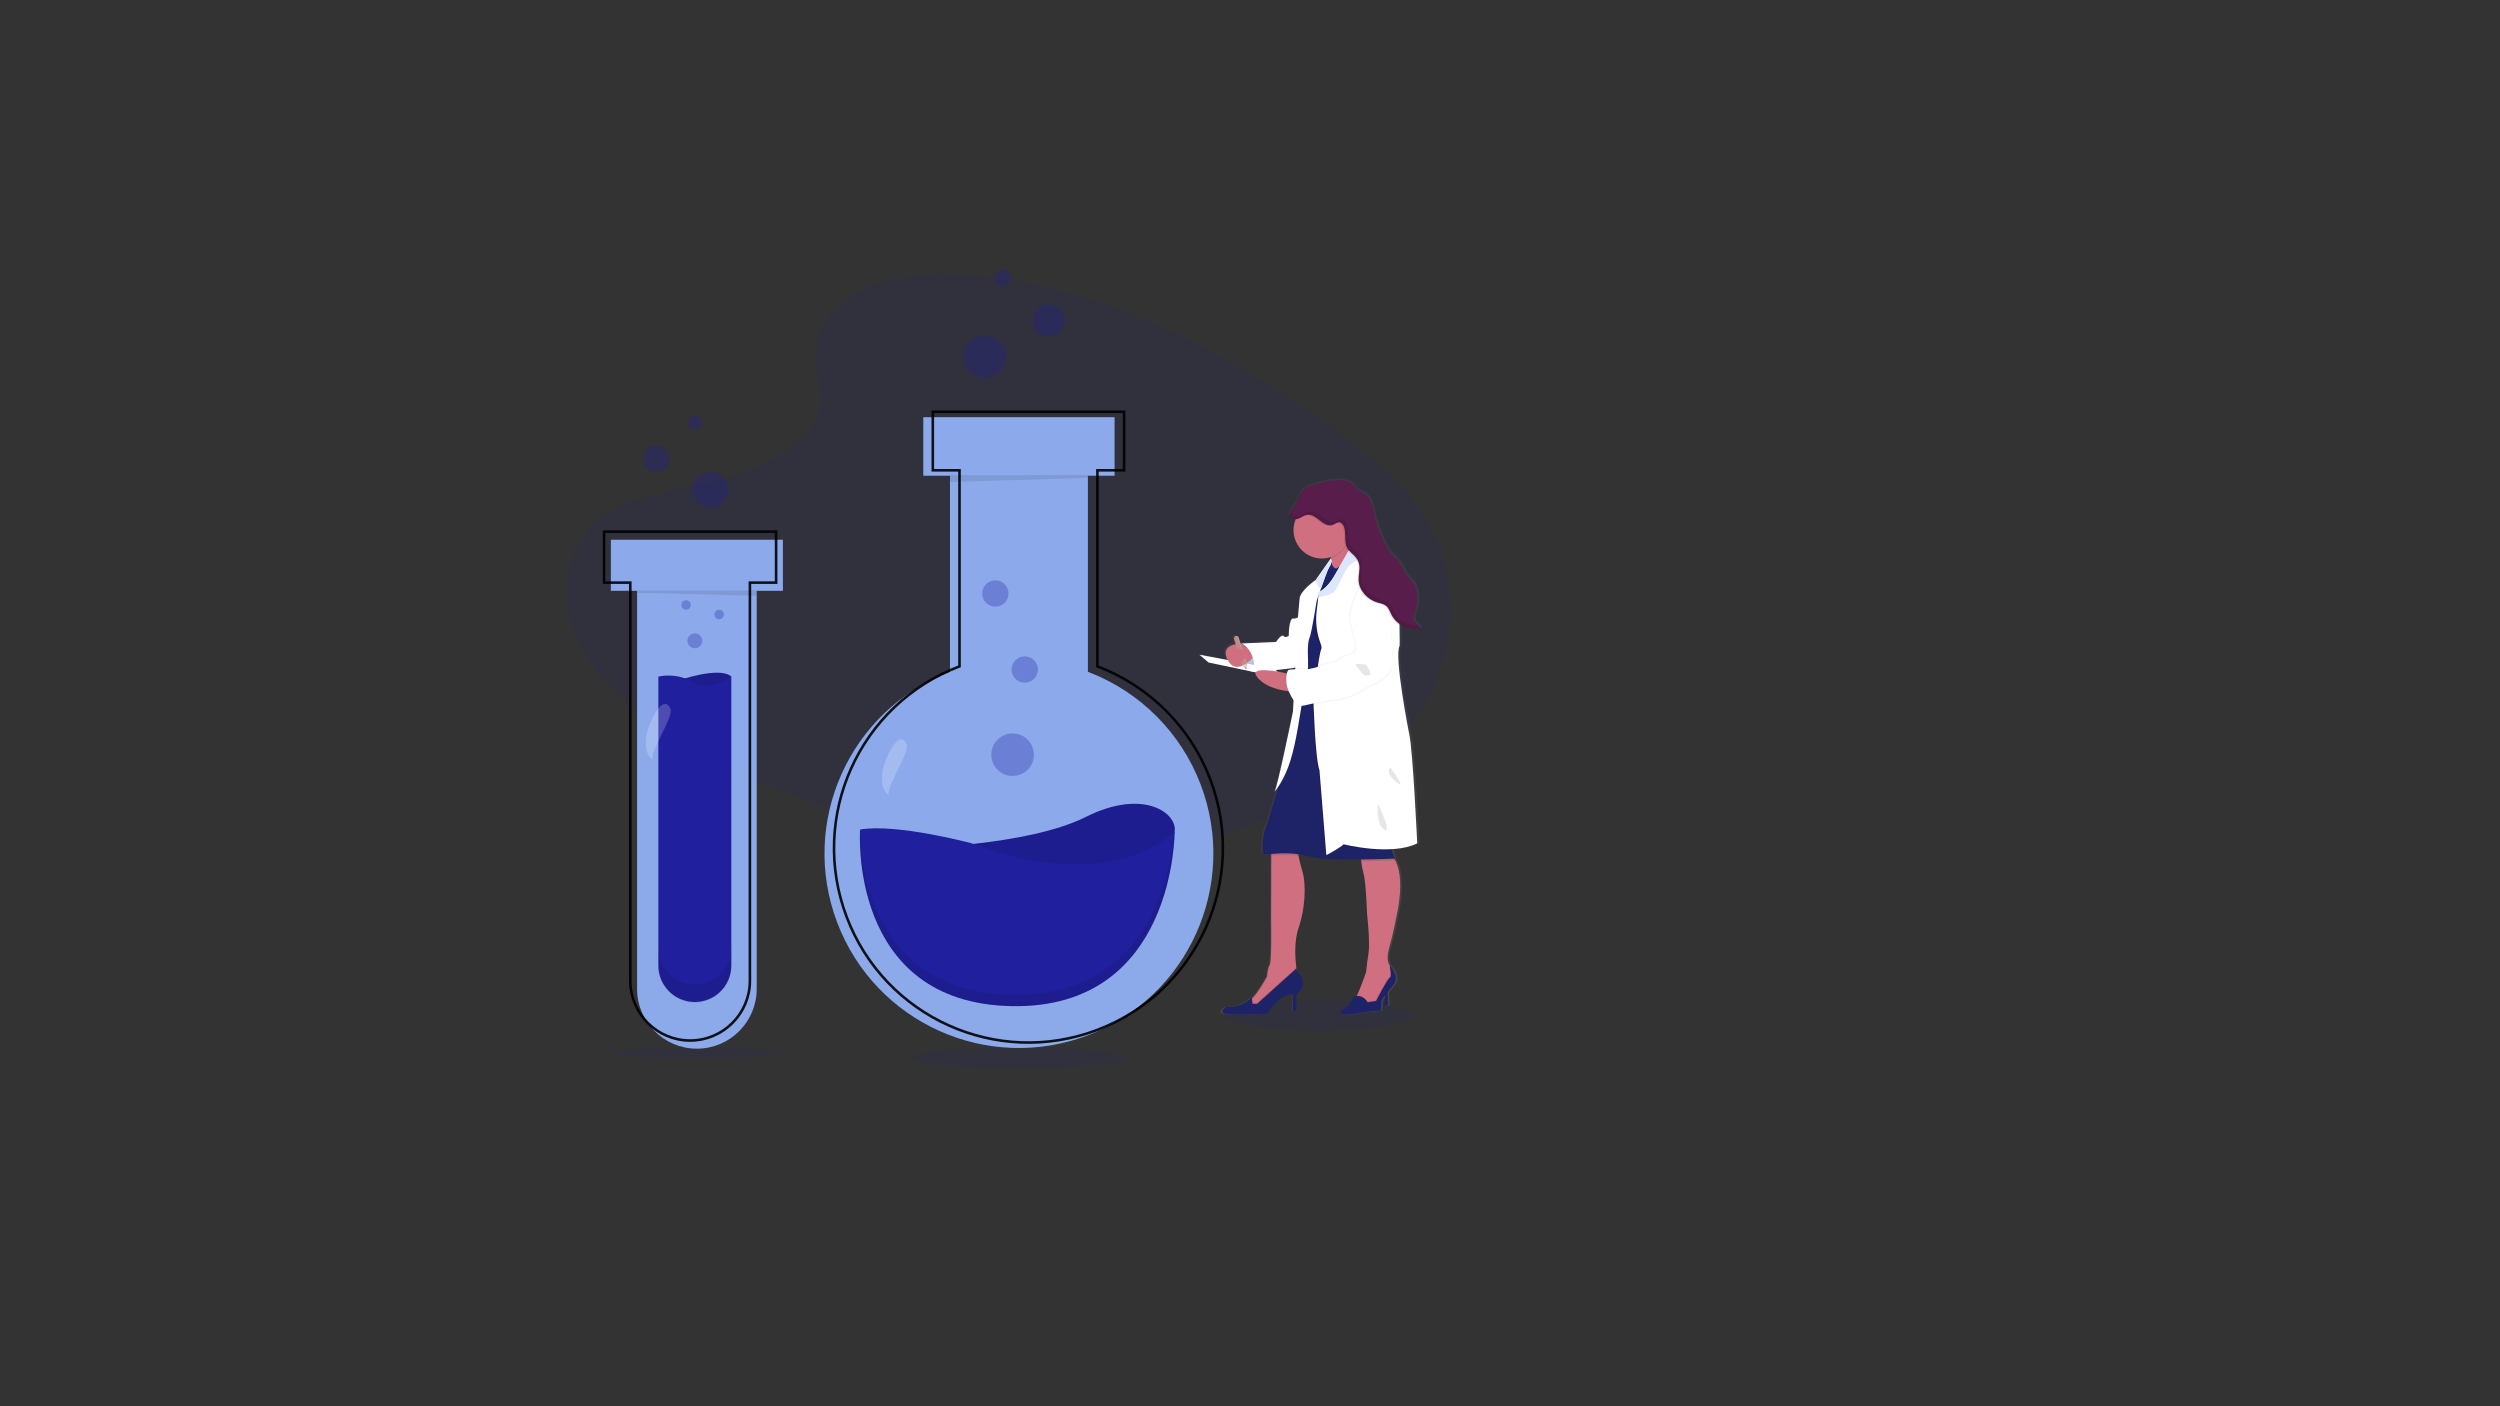 <?xml version="1.0" encoding="utf-8"?>
<!-- Generator: Adobe Illustrator 23.0.4, SVG Export Plug-In . SVG Version: 6.00 Build 0)  -->
<svg version="1.1" id="Layer_1" xmlns="http://www.w3.org/2000/svg" xmlns:xlink="http://www.w3.org/1999/xlink" x="0px" y="0px"
	 viewBox="0 0 1920 1080" style="enable-background:new 0 0 1920 1080;" xml:space="preserve">
<rect x="0" y="0" width="1920" height="1080" fill="#333333" stroke="none"/>
<style type="text/css">
	.st0{opacity:0.1;fill:#20209E;enable-background:new    ;}
	.st1{opacity:0.9;fill:#96B7FE;enable-background:new    ;}
	.st2{opacity:0.1;enable-background:new    ;}
	.st3{fill:#20209E;}
	.st4{opacity:0.3;fill:#20209E;enable-background:new    ;}
	.st5{opacity:0.2;fill:#FFFFFF;enable-background:new    ;}
	.st6{fill:#1D1D8E;}
	.st7{fill:url(#Path_17_1_);}
	.st8{fill:#1D2366;}
	.st9{fill:#CF6F80;}
	.st10{fill:#C7DAF5;}
	.st11{fill:#FFFFFF;}
	.st12{opacity:0.03;enable-background:new    ;}
	.st13{fill:#FFB0B1;}
	.st14{fill:#DCE7FF;}
	.st15{fill:#591D4B;}
	.st16{fill:#BE8B87;}
	.st17{opacity:0.1;fill:#FFFFFF;enable-background:new    ;}
	.st18{fill:#EFC8C4;}
	.st19{fill:#727A9C;}
	.st20{opacity:0.9;fill:none;stroke:#000000;stroke-width:2;enable-background:new    ;}
</style>
<g id="undraw_science_fqhl" transform="translate(-55.159)">
	<ellipse id="Ellipse_4" class="st0" cx="1067.8" cy="779.83" rx="72.81" ry="11.36"/>
	<ellipse id="Ellipse_5" class="st0" cx="837.4" cy="812.55" rx="81.81" ry="8.21"/>
	<ellipse id="Ellipse_6" class="st0" cx="589.53" cy="808.78" rx="62.1" ry="3.83"/>
	<path id="Path_4" class="st0" d="M699.79,234.01c23.03-20.5,59.2-24.71,92.1-23.07c103.37,5.13,196.68,55.04,277.4,111.5
		c29.22,20.43,57.99,42.46,76.96,70.6c38.64,57.28,27.16,136.64-26.53,183.84c-18.27,16.05-40.41,28.39-63.15,39.28
		c-40.42,19.41-84.04,34.98-129.91,39.43c-32.72,3.15-65.84,0.59-98.36-3.83c-90.87-12.33-180.07-39.59-254.83-86.19
		c-32.79-20.5-63.7-45.9-77.22-78.98c-13.52-33.08-4.86-75,28.62-94.58c13.85-8.1,30.41-11.76,46.61-15.19
		c23.86-5.05,48.1-10.04,69.64-20.32c22.24-10.61,48.57-31.14,44.16-54.63C680.58,276.65,676.78,254.51,699.79,234.01z"/>
	<path id="Path_5" class="st1" d="M890.66,515.94V365.38h20.5v-44.95H764.25v44.95h20.5v150.57
		c-77.09,29.24-115.88,115.45-86.63,192.54s115.45,115.88,192.54,86.63s115.88-115.45,86.63-192.54
		c-15.15-39.93-46.67-71.46-86.6-86.62L890.66,515.94z"/>
	<path id="Path_812" class="st2" d="M784.72,364.91h105.94v2.03l-105.94,3.27V364.91z"/>
	<path id="Path_6" class="st3" d="M754.2,651.51c0,0,89.9-1.58,134.84-24.08s70.63-2.41,68.22,11.24s-15.24,40.12-66.61,43.37
		S754.2,651.51,754.2,651.51z"/>
	<path id="Path_7" class="st2" d="M754.2,651.51c0,0,89.9-1.58,134.84-24.08s70.63-2.41,68.22,11.24s-15.24,40.12-66.61,43.37
		S754.2,651.51,754.2,651.51z"/>
	<path id="Path_8" class="st3" d="M715.7,637.08c0,0-9.6,133.23,116.36,135.63s125.2-134.06,125.2-134.06s-46.53,50.55-156.5,8.82
		C800.77,647.52,743.79,632.27,715.7,637.08z"/>
	<path id="Path_9" class="st2" d="M956.86,639.14c-2.52,30.69-18.83,126.76-124.74,124.73c-103.82-1.96-115.58-92.73-116.5-124.66
		c-0.58,17.14-0.06,131.26,116.48,133.49c126,2.37,125.2-134.06,125.2-134.06S957.14,638.85,956.86,639.14z"/>
	<circle id="Ellipse_7" class="st4" cx="832.83" cy="579.6" r="16.35"/>
	<circle id="Ellipse_8" class="st4" cx="842.17" cy="514.2" r="10.12"/>
	<circle id="Ellipse_9" class="st4" cx="819.59" cy="455.81" r="10.12"/>
	<path id="Path_10" class="st5" d="M732.91,592.21c-0.87,6.89-0.69,15.52,5.46,18.74c-5.16-2.7,16.01-33.28,13-39.52
		C744.95,558.09,733.7,585.8,732.91,592.21z"/>
	<circle id="Ellipse_10" class="st4" cx="811.42" cy="274.04" r="16.35"/>
	<circle id="Ellipse_11" class="st4" cx="860.46" cy="246.01" r="12.15"/>
	<circle id="Ellipse_12" class="st4" cx="825.43" cy="213.32" r="6.32"/>
	<path id="Path_11" class="st1" d="M656.42,414.54H524.31v39.18h20.13v305.7c-0.01,25.37,20.54,45.94,45.91,45.96
		c25.37,0.01,45.94-20.54,45.96-45.91c0-0.02,0-0.03,0-0.05v-305.7h20.12L656.42,414.54z"/>
	<path id="Path_12" class="st6" d="M575.04,522.98c0,0,32.69-11.68,41.79-3.38c0,0-13.24,19.46-25.43,18.68
		C579.22,537.51,575.04,522.98,575.04,522.98z"/>
	<path id="Path_14" class="st3" d="M616.82,519.64V741.5c0,15.48-12.55,28.03-28.03,28.03l0,0l0,0c-15.48,0-28.02-12.55-28.02-28.03
		V519.64c0,0,13.49-3.64,26.2,4.16S616.82,519.64,616.82,519.64z"/>
	<path id="Path_777" class="st2" d="M544.42,453.47h91.86v4.07l-91.86-2.27V453.47z"/>
	<path id="Path_15" class="st2" d="M588.8,756.04L588.8,756.04c-15.48,0-28.03-12.55-28.03-28.03c0,0,0,0,0-0.01v14.01
		c0,15.48,12.55,28.03,28.03,28.03l0,0c15.48,0,28.03-12.55,28.03-28.03v-14.01C616.83,743.48,604.28,756.03,588.8,756.04
		C588.8,756.04,588.8,756.04,588.8,756.04z"/>
	<circle id="Ellipse_13" class="st4" cx="588.8" cy="492.14" r="5.71"/>
	<circle id="Ellipse_14" class="st4" cx="607.49" cy="471.89" r="3.63"/>
	<circle id="Ellipse_15" class="st4" cx="582.05" cy="464.63" r="3.63"/>
	<path id="Path_16" class="st5" d="M551.54,564.96c-0.87,6.89-0.69,15.52,5.46,18.74c-5.17-2.7,16.01-33.27,13-39.52
		C563.56,530.86,552.33,558.57,551.54,564.96z"/>
	<circle id="Ellipse_16" class="st4" cx="600.65" cy="376.15" r="13.87"/>
	<circle id="Ellipse_17" class="st4" cx="559.04" cy="352.36" r="10.31"/>
	<circle id="Ellipse_18" class="st4" cx="588.76" cy="324.62" r="5.36"/>
	
		<linearGradient id="Path_17_1_" gradientUnits="userSpaceOnUse" x1="55.909" y1="1080.068" x2="55.909" y2="1081.068" gradientTransform="matrix(173.272 0 0 -411.953 -8626.181 445716.281)">
		<stop  offset="0" style="stop-color:#808080;stop-opacity:0.251"/>
		<stop  offset="0.54" style="stop-color:#808080;stop-opacity:0.122"/>
		<stop  offset="1" style="stop-color:#808080;stop-opacity:0.102"/>
	</linearGradient>
	<path id="Path_17" class="st7" d="M1139.06,562.89c0,0-12.1-60.2-7.48-67.69c0,0,0.17-6.96-0.11-15.83v-1.02
		c0.81,0.55,1.66,1.05,2.54,1.48c4.27,2.2,9.17,2.83,13.85,1.79l-3.68-4.08c-0.97-0.89-1.66-2.04-1.99-3.32
		c-0.05-1.24,0.22-2.48,0.79-3.59c3.48-8.79,3.69-19.86-3.04-26.57c-5.66-5.65-7.05-12.93-13.17-18.08
		c-4.49-3.78-6.96-9.31-9.3-14.65c-2.1-4.47-3.8-9.11-5.09-13.88c-0.88-3.75-1.23-7.62-2.45-11.28c-1.21-3.66-3.47-7.21-7.01-8.85
		c-1.31-0.46-2.59-1.02-3.81-1.69c-1.51-1.02-2.42-2.67-3.51-4.12c-5.52-7.34-24.13-3.02-32.93-0.04c-2.39,0.75-4.6,1.97-6.51,3.6
		l0.08-0.13l0.22-0.32c-0.96,0.78-1.79,1.7-2.46,2.74c-1.29,2.04-1.82,4.42-2.89,6.57c-1.29,2.6-8.47,9.86-5.39,12.79
		c0.21,0.2,0.45,0.36,0.72,0.47c1.15,0.47,2.41,0.6,3.64,0.36c-0.05,0.1-0.09,0.2-0.13,0.31c-1.05,2.58-1.58,5.34-1.58,8.13
		c0.11,12.15,10.04,21.91,22.19,21.8c2.31,0,4.6-0.35,6.8-1.04c0.06,0.28,0.1,0.55,0.15,0.83c-0.01,0.12,0.01,0.23,0.06,0.34l0,0
		l-0.39,0.54l-0.06-0.1l-11.51,16.09c-1.76,1.23-11.89,8.56-12.44,14.06c-0.6,6.02-1.2,13.07-1.2,13.07l-0.08,1.51
		c-1.02,0.85-2.35,1.21-3.66,0.99c-3.59-0.59-3.59,13.22-3.59,13.22s-2.37,2.2-4.03,0.29c-1.66-1.91-5.98,4.55-5.98,4.55l-27.2,1.17
		h-0.62l-1.47-4.54c-0.33-0.98-1.38-1.51-2.37-1.21c-0.12,0.03-0.23,0.08-0.33,0.13l-0.09,0.06c-0.07,0.04-0.13,0.08-0.19,0.13
		c-0.04,0.02-0.07,0.05-0.1,0.09c-0.05,0.05-0.1,0.1-0.15,0.15c-0.03,0.03-0.05,0.07-0.08,0.1l-0.05,0.05l0,0
		c-0.34,0.47-0.44,1.08-0.27,1.64l1.26,3.9c-5.24,1.06-10.61,4.03-6.24,12.23l-22.17-4.09l7.18,6.02l37.06,7.65
		c-0.49,0.88-0.17,2.15,1.36,3.94c6.58,7.74,18.62,9.84,23.45,10.39c1.27,2.85,2.86,5.54,4.73,8.04l-0.43,7.71
		c0,0-12.24,58.82-14.49,61.81c1.11-1.29,2.13-2.66,3.04-4.1c-3.56,12.09-8.52,28.63-9.83,31.11c-2.1,3.94-4.04,19.97-1.65,21
		c0.75,0.32,2.82,0.17,5.81-0.06v1.33l-0.14,50.27c0,0,0.6,30.84-1.05,33.77c-1.65,2.93-2.09,9.1-2.09,9.1s-6.61,12.17-11.83,17.06
		l-0.12,0.1l-0.17-1.15c0,0-6.31,7.93-20.17,7.49c0,0-8.37,5.43,4.04,5.72s28.24-0.44,28.24-0.44s11.04-16.88,20.32-14.68v12.78
		h2.84v-12.88c2.66-1.75,4.48-4.52,5.05-7.66c0.5-3.25-0.76-6.51-3.3-8.59c-1.14-1.03-1.79-2.49-1.81-4.02l-0.1,0.09
		c-0.02-0.26-0.05-0.53-0.1-0.79c-0.79-6.61-1.82-20.2,1.77-30.28c4.93-13.81,6.43-33.03,2.84-44.49c-1.16-3.66-2.1-7.38-2.84-11.14
		c-0.09-0.48-0.17-0.93-0.24-1.36c2.46,0.33,4.89,0.83,7.28,1.49c8.33,2.29,26.52,2.71,42.05,2.59c0.04,0.43,0.09,0.87,0.13,1.32
		c0.28,3.1,0.87,6.16,1.75,9.15c1.94,5.88,2.84,31.72,2.84,31.72s2.52,21.25,1.14,29.91c-0.79,4.81-1.45,9.64-1.89,14.49v0.09
		c0,0-4.12,11.74-7.1,18.14c-0.08,0.17-0.15,0.32-0.23,0.48c-0.81,0.07-1.6,0.25-2.37,0.51c0,0-4.03,8.08-8.07,9.4
		s-2.69,5.72,6.43,4.11c9.12-1.62,22.87-2.93,22.87-2.93l0.6-8.22l2.8-3.5l-0.71,8.2l2.99-0.58l-0.39-9.98l4.58-5.73
		c0,0,5.52-4.92-2.69-14.6v0.2c-0.09-0.14-0.17-0.28-0.27-0.42v-0.05c-1.36-2.11-2.44-6.05-0.46-13.03
		c3.59-12.62,5.68-24.08,5.68-24.08s8.02-30.68-1.62-45.21h0.43c-0.99-2.04-1.69-4.21-2.08-6.45c-0.05-0.27-0.09-0.54-0.13-0.79
		c7.1-0.41,14.14-1.7,19.84-4.48C1145.33,647.33,1141.9,574.49,1139.06,562.89z M1048.5,512.11v0.14l-1.47,0.07L1048.5,512.11z
		 M1043.48,512.81c-0.24,0.05-0.47,0.16-0.66,0.32c-0.63,0.89-1.02,1.93-1.15,3.01l-2.29-0.52c0,0-1.58-0.34-3.94-0.72l-1.1-1.1
		C1037.39,513.52,1040.51,513.17,1043.48,512.81L1043.48,512.81z"/>
	<path id="Path_18" class="st8" d="M1119.15,762.12l-0.88,10.39l2.93-0.59l-0.44-11.26L1119.15,762.12z"/>
	<path id="Path_19" class="st9" d="M1052.42,712.81c-3.53,10.04-2.52,23.59-1.73,30.18c0.29,2.44,0.56,3.94,0.56,3.94
		s-5.27,12-5.71,12.44c-0.44,0.44-15.52,9.64-15.52,9.64l-10.53,6.15c0,0-10.68-4.68-5.52-6.31c1.05-0.42,1.99-1.06,2.76-1.89
		c5.11-4.87,11.58-16.99,11.58-16.99s0.43-6.14,2.04-9.07c1.61-2.92,1.03-33.66,1.03-33.66l0.13-50.1v-6.53l20.04,0.15
		c0.13,2.22,0.42,4.42,0.87,6.6c0.72,3.75,1.65,7.46,2.79,11.1C1058.71,679.9,1057.25,699.05,1052.42,712.81z"/>
	<path id="Path_20" class="st2" d="M1051.25,746.93c0,0-5.27,12-5.71,12.44c-0.44,0.44-15.51,9.64-15.51,9.64l-10.53,6.14
		c0,0-10.68-4.68-5.52-6.31c1.05-0.42,1.99-1.06,2.76-1.89l0.46,3.2l3.52-0.15l29.99-27.02
		C1050.98,745.42,1051.25,746.93,1051.25,746.93z"/>
	<path id="Path_21" class="st8" d="M1050.89,743.68l-30.22,27.22l-3.52,0.14l-0.73-5.12c0,0-6.15,7.89-19.76,7.46
		c0,0-8.19,5.42,3.94,5.71s27.66-0.44,27.66-0.44s10.83-16.83,19.9-14.63v12.73h2.78v-12.88c2.62-1.76,4.4-4.52,4.94-7.63
		c0.49-3.22-0.73-6.47-3.23-8.56C1051.54,746.65,1050.9,745.2,1050.89,743.68L1050.89,743.68z"/>
	<path id="Path_22" class="st9" d="M1121.93,728.46c-1.95,6.96-0.88,10.88,0.44,12.99v0.05c1.72,2.61,2.92,5.52,3.52,8.59l0.13,0.66
		l-13.75,20.05l-7.46,2.93c0,0-12-4.09-9.81-5.27c0.55-0.29,1.41-1.81,2.37-3.94c2.94-6.31,6.98-18.03,6.98-18.03v-0.1
		c0.42-4.83,1.1-9.64,1.84-14.44c1.34-8.62-1.12-29.8-1.12-29.8s-0.88-25.75-2.78-31.61c-0.86-2.98-1.43-6.03-1.71-9.12
		c-0.39-3.68-0.48-6.69-0.48-6.69s7.89-10.98,22.39,0.88c1.15,0.95,2.17,2.06,3.02,3.28c10.01,14.19,1.96,45.59,1.96,45.59
		S1125.44,715.89,1121.93,728.46z"/>
	<path id="Path_23" class="st2" d="M1126.02,750.71l-13.75,20.05l-7.46,2.93c0,0-12-4.09-9.81-5.27c0.55-0.29,1.41-1.81,2.37-3.94
		c5.08,0,7.71,4.79,7.71,4.79l6.43-1.02c0,0,8.49-16.69,10.39-17.7s0.29-7.62,0.29-7.62v-1.68l0.15,0.18v0.05
		c1.73,2.61,2.94,5.53,3.54,8.61L1126.02,750.71z"/>
	<path id="Path_24" class="st8" d="M1105.54,769.73c0,0-3.66-6.73-10.68-4.24c0,0-3.94,8.05-7.89,9.37s-2.63,5.7,6.31,4.09
		s22.39-2.93,22.39-2.93l0.58-8.19l9.07-11.56c0,0,5.42-4.9-2.63-14.56v1.68c0,0,1.58,6.59-0.29,7.61s-10.39,17.7-10.39,17.7
		L1105.54,769.73z"/>
	<path id="Path_25" class="st2" d="M1051.54,650.77c0.13,2.22,0.42,4.42,0.87,6.6c-6.94-0.87-13.97-0.94-20.93-0.22v-6.53
		L1051.54,650.77z"/>
	<path id="Path_26" class="st2" d="M1126.31,660.72c0,0-11.73,0.57-25.71,0.69c-0.39-3.68-0.48-6.69-0.48-6.69
		s7.89-10.98,22.39,0.88c1.15,0.95,2.17,2.06,3.02,3.29C1125.76,659.5,1126.02,660.12,1126.31,660.72z"/>
	<path id="Path_27" class="st8" d="M1126.32,659.4c0,0-51.36,2.48-67.03-1.9c-15.67-4.38-31.16-0.59-33.51-1.62
		c-2.34-1.03-0.43-16.97,1.58-20.92c2.01-3.95,13.32-43.9,13.32-43.9l10.83-56.48l11.42-3.15l0.79-0.22l19.88-5.52l14.58-4.02
		c0,0,28.97,113.11,26.48,121.44c-0.9,3.2-1.05,6.56-0.42,9.82C1124.62,655.16,1125.32,657.35,1126.32,659.4z"/>
	<path id="Path_28" class="st10" d="M1013.79,495.95c0,0-10.25,10.98-2.49,17.12c7.76,6.14,12.88,0.59,12.88,0.59L1013.79,495.95z"
		/>
	<path id="Path_29" class="st2" d="M1013.79,495.95c0,0-10.25,10.98-2.49,17.12c7.76,6.14,12.88,0.59,12.88,0.59L1013.79,495.95z"/>
	<path id="Path_30" class="st9" d="M1096.69,423.67c0,0-1.2,1.14-3.01,2.83c-2.58,2.4-6.4,5.93-9.79,8.89
		c-4.73,4.08-8.56,7.1-7.18,4.52s1.12-7.01,0.43-11.18l-0.14-0.83c-0.57-3.06-1.33-6.09-2.27-9.06c0,0,7.58-9.79,11.77-13.66
		c1.58-1.44,2.66-2.06,2.71-1.05c0.08,1.37,1.11,4.37,2.37,7.62c0.05,0.1,0.09,0.2,0.13,0.29c0.85,2.18,1.81,4.46,2.65,6.41
		C1095.65,421.43,1096.69,423.67,1096.69,423.67z"/>
	<path id="Path_31" class="st2" d="M1091.7,412.04c-1.45,7.8-7.04,14.2-14.57,16.69c-0.58-3.35-1.39-6.65-2.41-9.89
		c0,0,14.27-18.44,14.49-14.71C1089.77,406.84,1090.61,409.49,1091.7,412.04z"/>
	<path id="Path_32" class="st2" d="M1075.73,433.65l1.84-2.59c0,0,1.22,7.46,5.72,4.17c4.5-3.29,4.73,24.76,4.73,24.76l-4.84,72.22
		l-34.9-2.09l0.99-34.89l3.94-17.56l9.77-25.57l5.85-8.45L1075.73,433.65z"/>
	<path id="Path_33" class="st8" d="M1088.01,460.43l-4.37,65.29l-0.46,6.92l-19.46-1.16l-0.79-0.05l-14.68-0.88l0.99-34.9
		l3.94-17.55l9.77-25.57l5.88-8.45l6.92-9.98l1.84-2.6c0,0,1.22,7.47,5.72,4.17l0.09-0.06l0,0
		C1087.8,432.77,1088.01,460.43,1088.01,460.43z"/>
	<path id="Path_34" class="st11" d="M1053.73,471.95c0,0-1.75,3.66-5.27,3.08c-3.52-0.58-3.51,13.17-3.51,13.17
		s-2.37,2.19-3.94,0.29c-1.58-1.9-5.85,4.53-5.85,4.53l-26.63,1.17c0,0,11.83,5.41,9.51,21.8c0,0,40.22-2.49,41.56-6.31
		C1060.94,505.87,1053.73,471.95,1053.73,471.95z"/>
	<path id="Path_36" class="st11" d="M976.33,502.82l7.03,6l57.8,12.14l-7.18-7.31L976.33,502.82z"/>
	<path id="Path_37" class="st11" d="M1075.83,435.95c-0.95,1.43-3.7,8.97-6,15.53c-1.91,5.46-3.51,10.25-3.51,10.25
		s-3.73,24.3-5.63,28.68s-0.88,21.53-0.88,21.53l-7.1,42.29c0,0-3.22,21.8-8.19,34.82c-4.87,12.78-10.39,18.8-10.54,18.98
		c2.2-2.97,14.19-61.6,14.19-61.6l3.94-73.9c0,0,0.58-7.02,1.18-13.02c0.59-6,12.44-14.19,12.44-14.19l11.45-16.28
		C1078.36,430.64,1077.59,433.32,1075.83,435.95z"/>
	<path id="Path_38" class="st9" d="M1045.97,530.92c0,0-16.83-0.73-25.02-10.54c-8.19-9.81,18.88-3.94,18.88-3.94l7.02,1.58
		L1045.97,530.92z"/>
	<path id="Path_39" class="st2" d="M1124.7,643.16c-0.9,3.2-1.05,6.56-0.42,9.82c-18.39,1.31-38.06-3.67-38.06-3.67
		c-3.66,3.37-13.32,8.34-13.32,8.34l-5.27-65.27c-3.36-8.79-4.68-54.88-4.68-54.88s0.3-2.41,0.79-6.02
		c-0.01-0.09,0.01-0.18,0.04-0.27c1.32-10.09,3.94-29.04,5.19-31.61c1.76-3.51-5.41-12.87-5.41-12.87l3.26-27.82l0.39-3.35
		c6.88-3.08,12.15-12.88,12.15-12.88l4.04-7.1l0,0c4.41-2.82,4.62,24.83,4.62,24.83l-4.37,65.29l14.58-4.02
		C1098.24,521.68,1127.19,634.81,1124.7,643.16z"/>
	<path id="Path_40" class="st11" d="M1143.58,647.69c-20.04,9.95-56.48,0.73-56.48,0.73c-3.66,3.37-13.32,8.34-13.32,8.34
		l-5.27-65.27c-3.36-8.78-4.68-54.87-4.68-54.87s4.24-34.39,5.99-37.9c0.51-1.02,0.27-2.55-0.34-4.19
		c-2.99-7.82-4.09-16.23-3.21-24.56l1.4-11.95l0.39-3.35c6.88-3.08,12.14-12.89,12.14-12.89l3.67-6.42l6.75-11.83l3.19-5.6
		l0.54,0.49l4.15,3.75c0,0,1.76,1.45,4.39,3.68c5.74,4.83,15.66,13.35,20.77,18.55c4.5,4.6,5.92,22.44,6.31,35.88
		c0.28,8.84,0.11,15.77,0.11,15.77c-4.54,7.46,7.31,67.46,7.31,67.46C1140.22,575.11,1143.58,647.69,1143.58,647.69z"/>
	<path id="Path_41" class="st12" d="M1105.11,441.66c0,0-13.76,26.2-12.14,36.14c1.62,9.94,6.14,21.22,3.94,23.85
		c-1.53,2.02-3.91,3.21-6.44,3.22c-2.19,0.15-8.05,4.24-8.05,4.68c0,0.44-5.41,0.44-10.25,2.49c-3.89,1.46-7.91,2.54-12,3.22
		c0,0-13.9-0.44-15.22,0.88c-1.32,1.32-2.63,9.22,0.15,15.51c2.78,6.29,5.85,10.98,8.19,11.83c2.34,0.85,17.12-4.09,29.11-5.27
		c11.99-1.18,25.07-10.65,25.07-10.65s14.34-5.13,16.83-13.76c2.49-8.63-3.07-56.04-3.07-56.04S1116.94,435.66,1105.11,441.66z"/>
	<path id="Path_42" class="st12" d="M1103.34,439.47c0,0-13.75,26.19-12.14,36.14s6.14,21.22,3.94,23.85
		c-1.53,2.02-3.91,3.21-6.44,3.22c-2.19,0.15-8.04,4.24-8.04,4.68s-5.42,0.43-10.25,2.48c-3.89,1.46-7.9,2.54-12,3.22
		c0,0-13.9-0.43-15.22,0.88c-1.32,1.32-2.63,9.22,0.15,15.51c2.78,6.29,5.85,10.98,8.19,11.83c2.34,0.85,17.12-4.1,29.12-5.27
		c12-1.17,25.03-10.67,25.03-10.67s14.34-5.12,16.83-13.75c2.49-8.63-3.07-56.04-3.07-56.04S1115.2,433.47,1103.34,439.47z"/>
	<path id="Path_43" class="st11" d="M1104.66,440.34c0,0-13.74,26.2-12.17,36.11c1.58,9.91,6.14,21.22,3.94,23.85
		c-1.52,2.02-3.91,3.22-6.44,3.22c-2.19,0.15-8.04,4.24-8.04,4.68c0,0.44-5.42,0.44-10.25,2.49c-3.89,1.46-7.9,2.54-12,3.22
		c0,0-13.9-0.44-15.22,0.88c-1.32,1.32-2.63,9.22,0.15,15.51c2.78,6.29,5.85,10.98,8.19,11.83c2.34,0.85,17.12-4.09,29.12-5.27
		c12-1.17,25.02-10.67,25.02-10.67s14.34-5.13,16.83-13.76c2.49-8.63-3.08-56.04-3.08-56.04S1116.51,434.34,1104.66,440.34z"/>
	<path id="Path_44" class="st2" d="M1104.37,510.58c0,0-10.98-2.19-7.17,1.47s3.8,6.88,8.48,6.73
		C1110.37,518.63,1104.37,510.58,1104.37,510.58z"/>
	<path id="Path_45" class="st2" d="M1122.95,589.45c0,0-4.98,3.37,4.53,11.12S1122.95,589.45,1122.95,589.45z"/>
	<path id="Path_46" class="st2" d="M1113.43,617.11c0,0.44-1.75,16.09,4.83,20.04S1113.43,617.11,1113.43,617.11z"/>
	<path id="Path_47" class="st9" d="M1008.96,494.18c-5.3,0.18-16.77,1.81-10.83,12.89c5.26,9.81,14.09,3.26,19.04-1.73
		C1015.96,500.71,1013.02,496.71,1008.96,494.18L1008.96,494.18z"/>
	<path id="Path_48" class="st13" d="M1017.73,504.77"/>
	<path id="Path_49" class="st13" d="M1017.26,505.26c0.08-0.07,0.15-0.15,0.22-0.22C1017.41,505.11,1017.33,505.19,1017.26,505.26z"
		/>
	<path id="Path_50" class="st2" d="M1102.91,426.32c-5.63,3.85-10.35,7.1-11.27,7.77c-2.53,1.86-7.36,12.84-10.43,18.44
		c-2.48,4.51-10.5,5.67-13.52,5.95l0.36-3.32c6.88-3.07,12.14-12.88,12.14-12.88l13.61-23.85l4.68,4.24
		C1098.48,422.68,1100.28,424.09,1102.91,426.32z"/>
	<path id="Path_51" class="st14" d="M1102.91,425.88c-5.63,3.84-10.35,7.1-11.27,7.77c-2.53,1.87-7.36,12.84-10.43,18.44
		c-2.48,4.51-10.5,5.67-13.52,5.95l0.39-3.35c6.88-3.08,12.14-12.89,12.14-12.89l13.61-23.85l4.68,4.24
		C1098.52,422.2,1100.28,423.62,1102.91,425.88z"/>
	<path id="Path_52" class="st9" d="M1092.07,407.2c0,1.53-0.16,3.05-0.48,4.54c-0.59,2.79-1.72,5.43-3.34,7.78
		c-6.8,9.89-20.33,12.39-30.22,5.59c-9.89-6.8-12.4-20.33-5.59-30.22c6.8-9.89,20.33-12.39,30.22-5.59
		C1088.55,393.35,1092.07,400.05,1092.07,407.2z"/>
	<path id="Path_53" class="st2" d="M1130.01,480.32c-2.98-1.83-5.4-4.44-7.01-7.54c-1.22-2.42-2.03-5.2-4.13-6.93
		c-1.88-1.53-4.42-1.91-6.74-2.59c-7.7-2.28-14.19-9.32-14.41-17.35c-0.11-3.78,1.06-7.55,0.53-11.29c-0.3-2.12-1.15-4.13-2.45-5.83
		c-0.64-0.82-1.34-1.58-2.11-2.28c-1.03-0.97-2.1-1.91-3.04-2.94c-0.6-0.63-1.13-1.34-1.58-2.09c-0.35-0.62-0.63-1.27-0.84-1.95
		c-1.44-4.48-0.13-9.81-1.74-14.34c-0.01-0.09-0.04-0.17-0.09-0.24c-0.61-1.62-1.85-3.23-3.56-3.35c-1.71-0.13-3.2,1.3-4.84,1.95
		c-3.44,1.33-7.15-0.94-10.02-3.26s-6.1-4.97-9.75-4.45c-2.4,0.34-4.31,1.99-6.53,2.84c-0.51,0.19-1.04,0.34-1.58,0.44
		c4.47-11.14,17.13-16.54,28.27-12.07c8.24,3.31,13.63,11.29,13.63,20.17c0.01,1.53-0.16,3.05-0.48,4.54
		c0.05,0.1,0.09,0.2,0.13,0.29c0.85,2.18,1.81,4.46,2.65,6.41l4.15,3.75c0,0,1.76,1.45,4.39,3.68c5.74,4.83,15.66,13.35,20.77,18.55
		C1128.18,449.03,1129.6,466.88,1130.01,480.32z"/>
	<path id="Path_54" class="st15" d="M1051.49,385.29c1.05-2.14,1.58-4.53,2.82-6.55c1.84-2.96,5.05-4.81,8.34-5.95
		c8.61-2.96,26.81-7.28,32.24,0c1.07,1.44,1.96,3.1,3.44,4.12c1.2,0.65,2.45,1.21,3.73,1.67c3.47,1.63,5.68,5.17,6.87,8.82
		c1.18,3.64,1.53,7.51,2.36,11.24c1.25,4.75,2.92,9.37,4.98,13.82c2.28,5.32,4.73,10.83,9.1,14.6c6,5.13,7.35,12.4,12.89,18.02
		c6.6,6.69,6.39,17.72,2.99,26.47c-0.56,1.11-0.83,2.34-0.79,3.58c0.32,1.27,1,2.42,1.95,3.31l3.6,4.07
		c-8.84,1.91-17.88-2.27-22.15-10.25c-1.23-2.42-2.04-5.2-4.14-6.92c-1.88-1.54-4.41-1.91-6.74-2.6
		c-7.7-2.28-14.19-9.32-14.41-17.35c-0.11-3.77,1.06-7.55,0.54-11.29c-0.32-2.09-1.16-4.07-2.44-5.76c-2.03-2.63-5.06-4.42-6.7-7.31
		c-2.78-4.9-0.67-11.27-2.67-16.56c-0.61-1.58-1.84-3.23-3.56-3.35c-1.72-0.13-3.2,1.31-4.84,1.95c-3.44,1.33-7.15-0.94-10.01-3.26
		c-2.86-2.32-6.1-4.96-9.75-4.44c-2.41,0.34-4.31,1.98-6.54,2.83c-1.64,0.63-4.97,1.2-6.41-0.19
		C1043.17,395.12,1050.19,387.88,1051.49,385.29z"/>
	<path id="Path_55" class="st2" d="M1125.93,469.85c-1.22-2.42-2.03-5.2-4.13-6.93c-1.88-1.54-4.42-1.91-6.74-2.59
		c-7.7-2.28-14.19-9.32-14.42-17.35c-0.12-3.78,1.07-7.55,0.53-11.29c-0.3-2.12-1.15-4.13-2.45-5.83c-2.02-2.63-5.06-4.43-6.7-7.32
		c-2.78-4.9-0.67-11.27-2.67-16.56c-0.61-1.58-1.84-3.23-3.56-3.35c-1.72-0.13-3.2,1.3-4.84,1.94c-3.44,1.34-7.15-0.93-10.01-3.25
		c-2.86-2.32-6.1-4.96-9.76-4.45c-2.37,0.34-4.31,1.98-6.53,2.84c-1.64,0.63-4.97,1.2-6.41-0.19c-3.02-2.92,4.01-10.16,5.28-12.74
		c1.05-2.14,1.58-4.53,2.82-6.55l0.21-0.33c-0.93,0.79-1.73,1.71-2.37,2.74c-1.26,2.02-1.78,4.41-2.82,6.55
		c-1.27,2.59-8.3,9.83-5.28,12.74c1.43,1.39,4.73,0.79,6.41,0.19c2.22-0.85,4.12-2.49,6.53-2.84c3.64-0.51,6.88,2.13,9.75,4.45
		s6.58,4.59,10.01,3.26c1.65-0.64,3.08-2.08,4.84-1.95c1.76,0.13,2.96,1.73,3.57,3.35c2,5.26-0.11,11.63,2.66,16.56
		c1.64,2.88,4.68,4.68,6.7,7.31c1.31,1.7,2.15,3.71,2.45,5.83c0.54,3.74-0.65,7.52-0.53,11.29c0.24,8.04,6.71,15.08,14.42,17.35
		c2.33,0.69,4.87,1.06,6.74,2.6c2.1,1.72,2.9,4.5,4.13,6.92c4.27,7.98,13.31,12.17,22.16,10.26l-1.7-1.92
		C1136.6,480.7,1129.55,476.56,1125.93,469.85z"/>
	<path id="Path_56" class="st2" d="M1075.4,436.39c-0.96,1.43-3.71,8.97-6,15.52c-2.15-0.83-4.1-6.16-4.1-6.16l11.43-16.28
		C1077.92,431.08,1077.15,433.76,1075.4,436.39z"/>
	<path id="Path_57" class="st14" d="M1075.83,435.95c-0.95,1.43-3.7,8.97-6,15.53c-2.15-0.83-4.09-6.16-4.09-6.16l11.45-16.28
		C1078.36,430.64,1077.59,433.32,1075.83,435.95z"/>
	<path id="Path_58" class="st16" d="M1009.27,510.83l-6.35-19.99c-0.32-0.99,0.22-2.04,1.21-2.36c0,0,0,0,0.01,0l0,0
		c0.98-0.33,2.03,0.2,2.35,1.18c0,0.01,0.01,0.02,0.01,0.04l6.35,20.01l-0.63,4.19L1009.27,510.83z"/>
	<path id="Path_59" class="st17" d="M1003.52,489.07L1003.52,489.07c0.99-0.32,2.04,0.22,2.36,1.21c0,0,0,0.01,0,0.01l6.35,19.99
		l-0.48,3.15l0.47,0.48l0.63-4.19l-6.35-19.99c-0.3-0.98-1.35-1.53-2.33-1.23c-0.01,0-0.02,0.01-0.04,0.01l0,0
		c-0.4,0.12-0.74,0.38-0.97,0.72C1003.28,489.17,1003.39,489.11,1003.52,489.07L1003.52,489.07z"/>
	<path id="Path_60" class="st18" d="M1009.27,510.84l3.56-1.14l-0.52,3.44l-0.11,0.75l-1.04-1.09L1009.27,510.84z"/>
	<path id="Path_61" class="st19" d="M1011.16,512.8c0.07-0.08,0.14-0.14,0.23-0.19c0.1-0.06,0.24-0.06,0.34,0
		c0.05,0.06,0.09,0.13,0.13,0.2c0.1,0.17,0.27,0.28,0.46,0.31l-0.11,0.79L1011.16,512.8z"/>
	<path id="Path_62" class="st9" d="M1002.89,497.93c0,0,12.73-0.07,9.73,5.34s-7.68,6.07-7.68,6.07L1002.89,497.93z"/>
	<path id="Path_671" class="st20" d="M897.96,511.77V361.2h20.5v-44.95H771.56v44.95h20.5v150.57
		c-77.09,29.24-115.88,115.45-86.63,192.54s115.45,115.88,192.54,86.63s115.88-115.45,86.63-192.54
		c-15.15-39.93-46.67-71.46-86.6-86.62L897.96,511.77z"/>
	<path id="Path_672" class="st20" d="M651.2,408.28H519.09v39.18h20.13v305.7c-0.01,25.37,20.54,45.94,45.91,45.96
		c25.37,0.01,45.94-20.54,45.96-45.91c0-0.02,0-0.03,0-0.05v-305.7h20.12L651.2,408.28z"/>
</g>
</svg>

